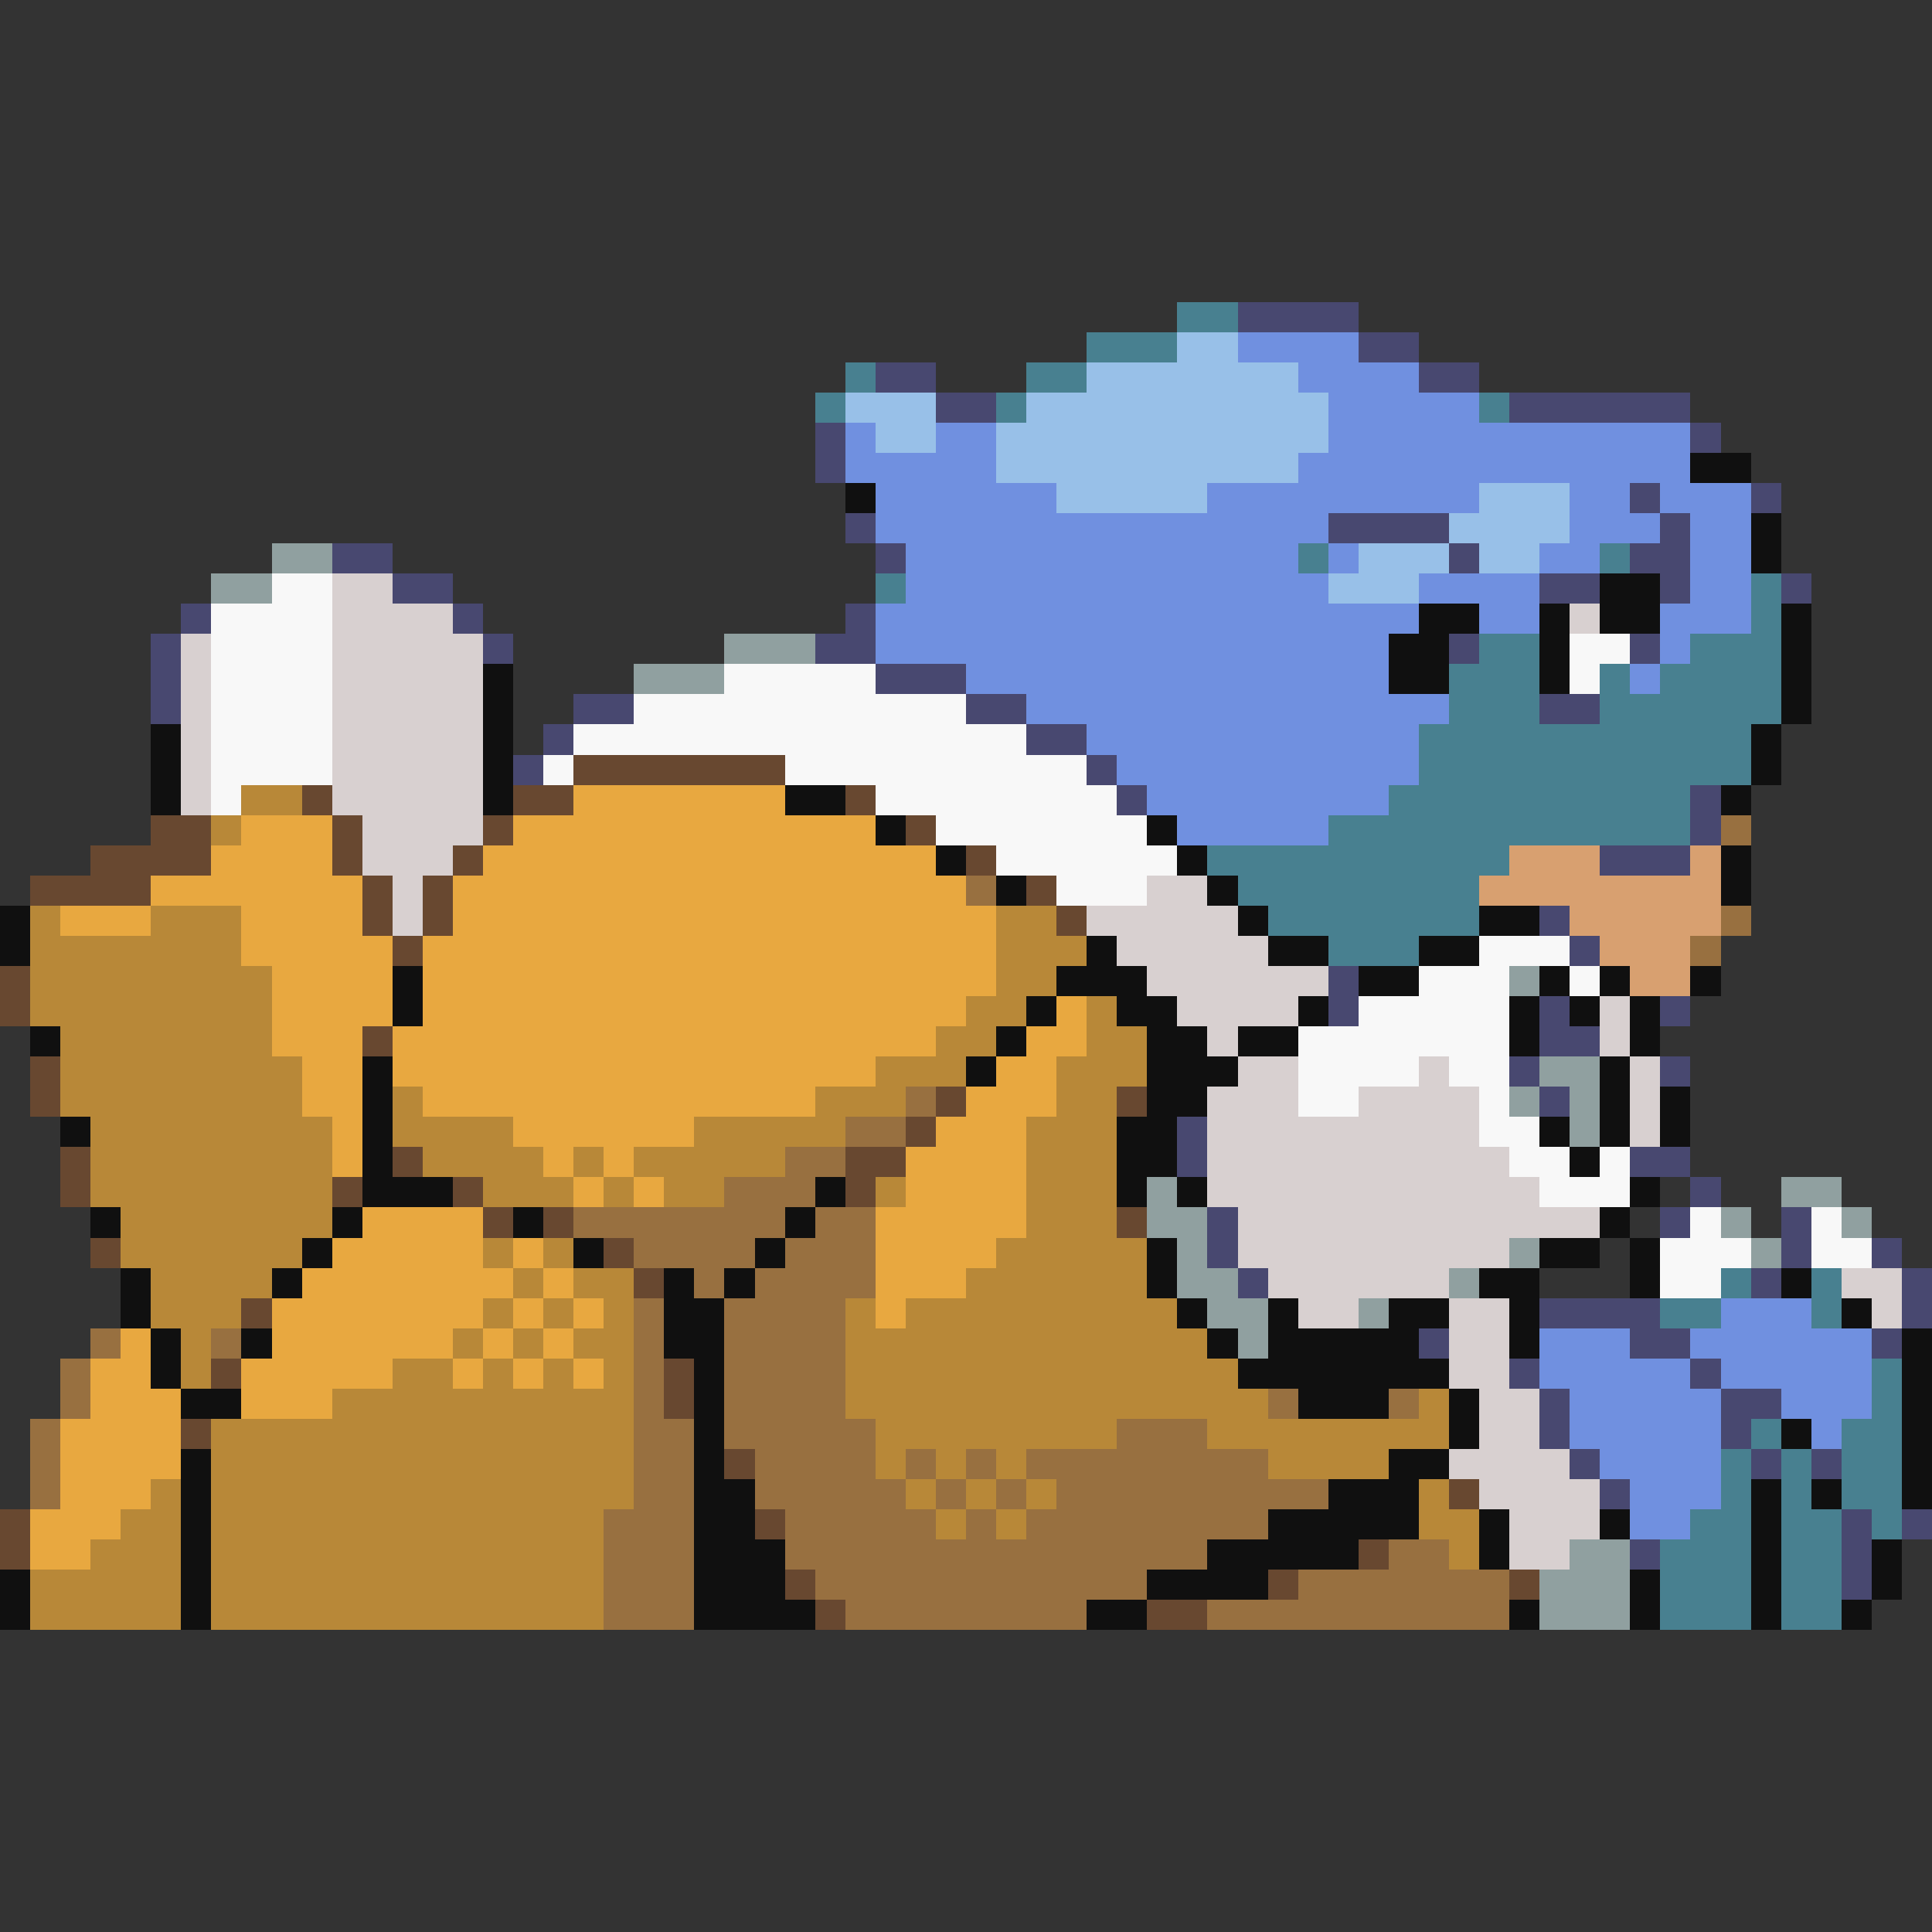<svg xmlns="http://www.w3.org/2000/svg" viewBox="0 -0.5 64 64" shape-rendering="crispEdges">
<rect x="0" y="-0.5" width="64" height="64" fill="#333333" stroke="none"/>
<path stroke="#488090" d="M39 10h2M36 11h3M28 12h1M34 12h2M27 13h1M33 13h1M49 13h1M43 18h1M53 18h1M29 19h1M58 19h1M58 20h1M49 21h2M56 21h3M48 22h3M53 22h1M55 22h4M48 23h3M53 23h6M47 24h11M47 25h11M46 26h10M44 27h12M40 28h10M41 29h8M42 30h7M44 31h3M57 42h1M60 42h1M55 43h2M60 43h1M62 45h1M62 46h1M58 47h1M61 47h2M57 48h1M59 48h1M61 48h2M57 49h1M59 49h1M61 49h2M56 50h2M59 50h2M62 50h1M55 51h3M59 51h2M55 52h3M59 52h2M55 53h3M59 53h2" />
<path stroke="#484870" d="M41 10h4M45 11h2M29 12h2M47 12h2M31 13h2M50 13h6M27 14h1M56 14h1M27 15h1M54 16h1M58 16h1M28 17h1M44 17h4M55 17h1M11 18h2M29 18h1M48 18h1M54 18h2M13 19h2M51 19h2M55 19h1M59 19h1M6 20h1M15 20h1M28 20h1M5 21h1M16 21h1M27 21h2M48 21h1M54 21h1M5 22h1M29 22h3M5 23h1M19 23h2M32 23h2M51 23h2M18 24h1M34 24h2M17 25h1M36 25h1M37 26h1M56 26h1M56 27h1M53 28h3M51 30h1M52 31h1M44 32h1M44 33h1M51 33h1M55 33h1M51 34h2M50 35h1M55 35h1M51 36h1M39 37h1M39 38h1M54 38h2M56 39h1M40 40h1M55 40h1M59 40h1M40 41h1M59 41h1M62 41h1M41 42h1M58 42h1M63 42h1M51 43h4M63 43h1M47 44h1M54 44h2M62 44h1M50 45h1M56 45h1M51 46h1M57 46h2M51 47h1M57 47h1M52 48h1M58 48h1M60 48h1M53 49h1M61 50h1M63 50h1M54 51h1M61 51h1M61 52h1" />
<path stroke="#98c0e8" d="M39 11h2M36 12h7M28 13h3M34 13h10M29 14h2M33 14h11M33 15h10M35 16h5M49 16h3M48 17h4M45 18h3M49 18h2M44 19h3" />
<path stroke="#7090e0" d="M41 11h4M43 12h4M44 13h5M28 14h1M31 14h2M44 14h12M28 15h5M43 15h13M29 16h6M40 16h9M52 16h2M55 16h3M29 17h15M52 17h3M56 17h2M30 18h13M44 18h1M51 18h2M56 18h2M30 19h14M47 19h4M56 19h2M29 20h18M49 20h2M55 20h3M29 21h17M55 21h1M32 22h14M54 22h1M34 23h14M36 24h11M37 25h10M38 26h8M39 27h5M57 43h3M51 44h3M56 44h6M51 45h5M57 45h5M52 46h5M59 46h3M52 47h5M60 47h1M53 48h4M54 49h3M54 50h2" />
<path stroke="#101010" d="M56 15h2M28 16h1M58 17h1M58 18h1M53 19h2M47 20h2M51 20h1M53 20h2M59 20h1M46 21h2M51 21h1M59 21h1M16 22h1M46 22h2M51 22h1M59 22h1M16 23h1M59 23h1M5 24h1M16 24h1M58 24h1M5 25h1M16 25h1M58 25h1M5 26h1M16 26h1M26 26h2M57 26h1M29 27h1M38 27h1M31 28h1M39 28h1M57 28h1M33 29h1M40 29h1M57 29h1M0 30h1M41 30h1M49 30h2M0 31h1M36 31h1M42 31h2M47 31h2M13 32h1M35 32h3M45 32h2M51 32h1M53 32h1M56 32h1M13 33h1M34 33h1M37 33h2M43 33h1M50 33h1M52 33h1M54 33h1M1 34h1M33 34h1M38 34h2M41 34h2M50 34h1M54 34h1M12 35h1M32 35h1M38 35h3M53 35h1M12 36h1M38 36h2M53 36h1M55 36h1M2 37h1M12 37h1M37 37h2M51 37h1M53 37h1M55 37h1M12 38h1M37 38h2M52 38h1M12 39h3M27 39h1M37 39h1M39 39h1M54 39h1M3 40h1M11 40h1M17 40h1M26 40h1M53 40h1M10 41h1M19 41h1M25 41h1M38 41h1M51 41h2M54 41h1M4 42h1M9 42h1M22 42h1M24 42h1M38 42h1M49 42h2M54 42h1M59 42h1M4 43h1M22 43h2M39 43h1M42 43h1M46 43h2M50 43h1M61 43h1M5 44h1M8 44h1M22 44h2M40 44h1M42 44h5M50 44h1M63 44h1M5 45h1M23 45h1M41 45h7M63 45h1M6 46h2M23 46h1M43 46h3M48 46h1M63 46h1M23 47h1M48 47h1M59 47h1M63 47h1M6 48h1M23 48h1M46 48h2M63 48h1M6 49h1M23 49h2M44 49h3M58 49h1M60 49h1M63 49h1M6 50h1M23 50h2M42 50h5M49 50h1M53 50h1M58 50h1M6 51h1M23 51h3M40 51h5M49 51h1M58 51h1M62 51h1M0 52h1M6 52h1M23 52h3M38 52h4M54 52h1M58 52h1M62 52h1M0 53h1M6 53h1M23 53h4M36 53h2M50 53h1M54 53h1M58 53h1M61 53h1" />
<path stroke="#90a0a0" d="M9 18h2M7 19h2M24 21h3M21 22h3M50 32h1M51 35h2M50 36h1M52 36h1M52 37h1M38 39h1M59 39h2M38 40h2M57 40h1M61 40h1M39 41h1M50 41h1M58 41h1M39 42h2M48 42h1M40 43h2M45 43h1M41 44h1M52 51h2M51 52h3M51 53h3" />
<path stroke="#f8f8f8" d="M9 19h2M7 20h4M7 21h4M52 21h2M7 22h4M24 22h5M52 22h1M7 23h4M21 23h11M7 24h4M19 24h15M7 25h4M18 25h1M26 25h10M7 26h1M29 26h8M31 27h7M33 28h6M35 29h3M49 31h3M47 32h3M52 32h1M45 33h5M43 34h7M43 35h4M48 35h2M43 36h2M49 36h1M49 37h2M50 38h2M53 38h1M51 39h3M56 40h1M60 40h1M55 41h3M60 41h2M55 42h2" />
<path stroke="#d8d0d0" d="M11 19h2M11 20h4M52 20h1M6 21h1M11 21h5M6 22h1M11 22h5M6 23h1M11 23h5M6 24h1M11 24h5M6 25h1M11 25h5M6 26h1M11 26h5M12 27h4M12 28h3M13 29h1M38 29h2M13 30h1M36 30h5M37 31h5M38 32h6M39 33h4M53 33h1M40 34h1M53 34h1M41 35h2M47 35h1M54 35h1M40 36h3M45 36h4M54 36h1M40 37h9M54 37h1M40 38h10M40 39h11M41 40h12M41 41h9M42 42h6M61 42h2M43 43h2M48 43h2M62 43h1M48 44h2M48 45h2M49 46h2M49 47h2M48 48h4M49 49h4M50 50h3M50 51h2" />
<path stroke="#684830" d="M19 25h7M10 26h1M17 26h2M28 26h1M5 27h2M11 27h1M16 27h1M30 27h1M3 28h4M11 28h1M15 28h1M32 28h1M1 29h4M12 29h1M14 29h1M34 29h1M12 30h1M14 30h1M35 30h1M13 31h1M0 32h1M0 33h1M12 34h1M1 35h1M1 36h1M31 36h1M37 36h1M30 37h1M2 38h1M13 38h1M28 38h2M2 39h1M11 39h1M15 39h1M28 39h1M16 40h1M18 40h1M37 40h1M3 41h1M20 41h1M21 42h1M8 43h1M7 45h1M22 45h1M22 46h1M6 47h1M24 48h1M48 49h1M0 50h1M25 50h1M0 51h1M45 51h1M26 52h1M42 52h1M50 52h1M27 53h1M38 53h2" />
<path stroke="#b88838" d="M8 26h2M7 27h1M1 30h1M5 30h3M33 30h2M1 31h7M33 31h3M1 32h8M33 32h2M1 33h8M32 33h2M36 33h1M2 34h7M31 34h2M36 34h2M2 35h8M29 35h3M35 35h3M2 36h8M13 36h1M27 36h3M35 36h2M3 37h8M13 37h4M23 37h5M34 37h3M3 38h8M14 38h4M19 38h1M21 38h5M34 38h3M3 39h8M16 39h3M20 39h1M22 39h2M29 39h1M34 39h3M4 40h7M34 40h3M4 41h6M16 41h1M18 41h1M33 41h5M5 42h4M17 42h1M19 42h2M32 42h6M5 43h3M16 43h1M18 43h1M20 43h1M28 43h1M30 43h9M6 44h1M15 44h1M17 44h1M19 44h2M28 44h12M6 45h1M13 45h2M16 45h1M18 45h1M20 45h1M28 45h13M11 46h10M28 46h14M47 46h1M7 47h14M29 47h8M40 47h8M7 48h14M29 48h1M31 48h1M33 48h1M42 48h4M5 49h1M7 49h14M30 49h1M32 49h1M34 49h1M47 49h1M4 50h2M7 50h13M31 50h1M33 50h1M47 50h2M3 51h3M7 51h13M48 51h1M1 52h5M7 52h13M1 53h5M7 53h13" />
<path stroke="#e8a840" d="M19 26h7M8 27h3M17 27h12M7 28h4M16 28h15M5 29h7M15 29h17M2 30h3M8 30h4M15 30h18M8 31h5M14 31h19M9 32h4M14 32h19M9 33h4M14 33h18M35 33h1M9 34h3M13 34h18M34 34h2M10 35h2M13 35h16M33 35h2M10 36h2M14 36h13M32 36h3M11 37h1M17 37h6M31 37h3M11 38h1M18 38h1M20 38h1M30 38h4M19 39h1M21 39h1M30 39h4M12 40h4M29 40h5M11 41h5M17 41h1M29 41h4M10 42h7M18 42h1M29 42h3M9 43h7M17 43h1M19 43h1M29 43h1M4 44h1M9 44h6M16 44h1M18 44h1M3 45h2M8 45h5M15 45h1M17 45h1M19 45h1M3 46h3M8 46h3M2 47h4M2 48h4M2 49h3M1 50h3M1 51h2" />
<path stroke="#987040" d="M57 27h1M32 29h1M57 30h1M56 31h1M30 36h1M28 37h2M26 38h2M24 39h3M19 40h7M27 40h2M21 41h4M26 41h3M23 42h1M25 42h4M21 43h1M24 43h4M3 44h1M7 44h1M21 44h1M24 44h4M2 45h1M21 45h1M24 45h4M2 46h1M21 46h1M24 46h4M42 46h1M46 46h1M1 47h1M21 47h2M24 47h5M37 47h3M1 48h1M21 48h2M25 48h4M30 48h1M32 48h1M34 48h8M1 49h1M21 49h2M25 49h5M31 49h1M33 49h1M35 49h9M20 50h3M26 50h5M32 50h1M34 50h8M20 51h3M26 51h14M46 51h2M20 52h3M27 52h11M43 52h7M20 53h3M28 53h8M40 53h10" />
<path stroke="#d8a070" d="M50 28h3M56 28h1M49 29h8M52 30h5M53 31h3M54 32h2" />
</svg>